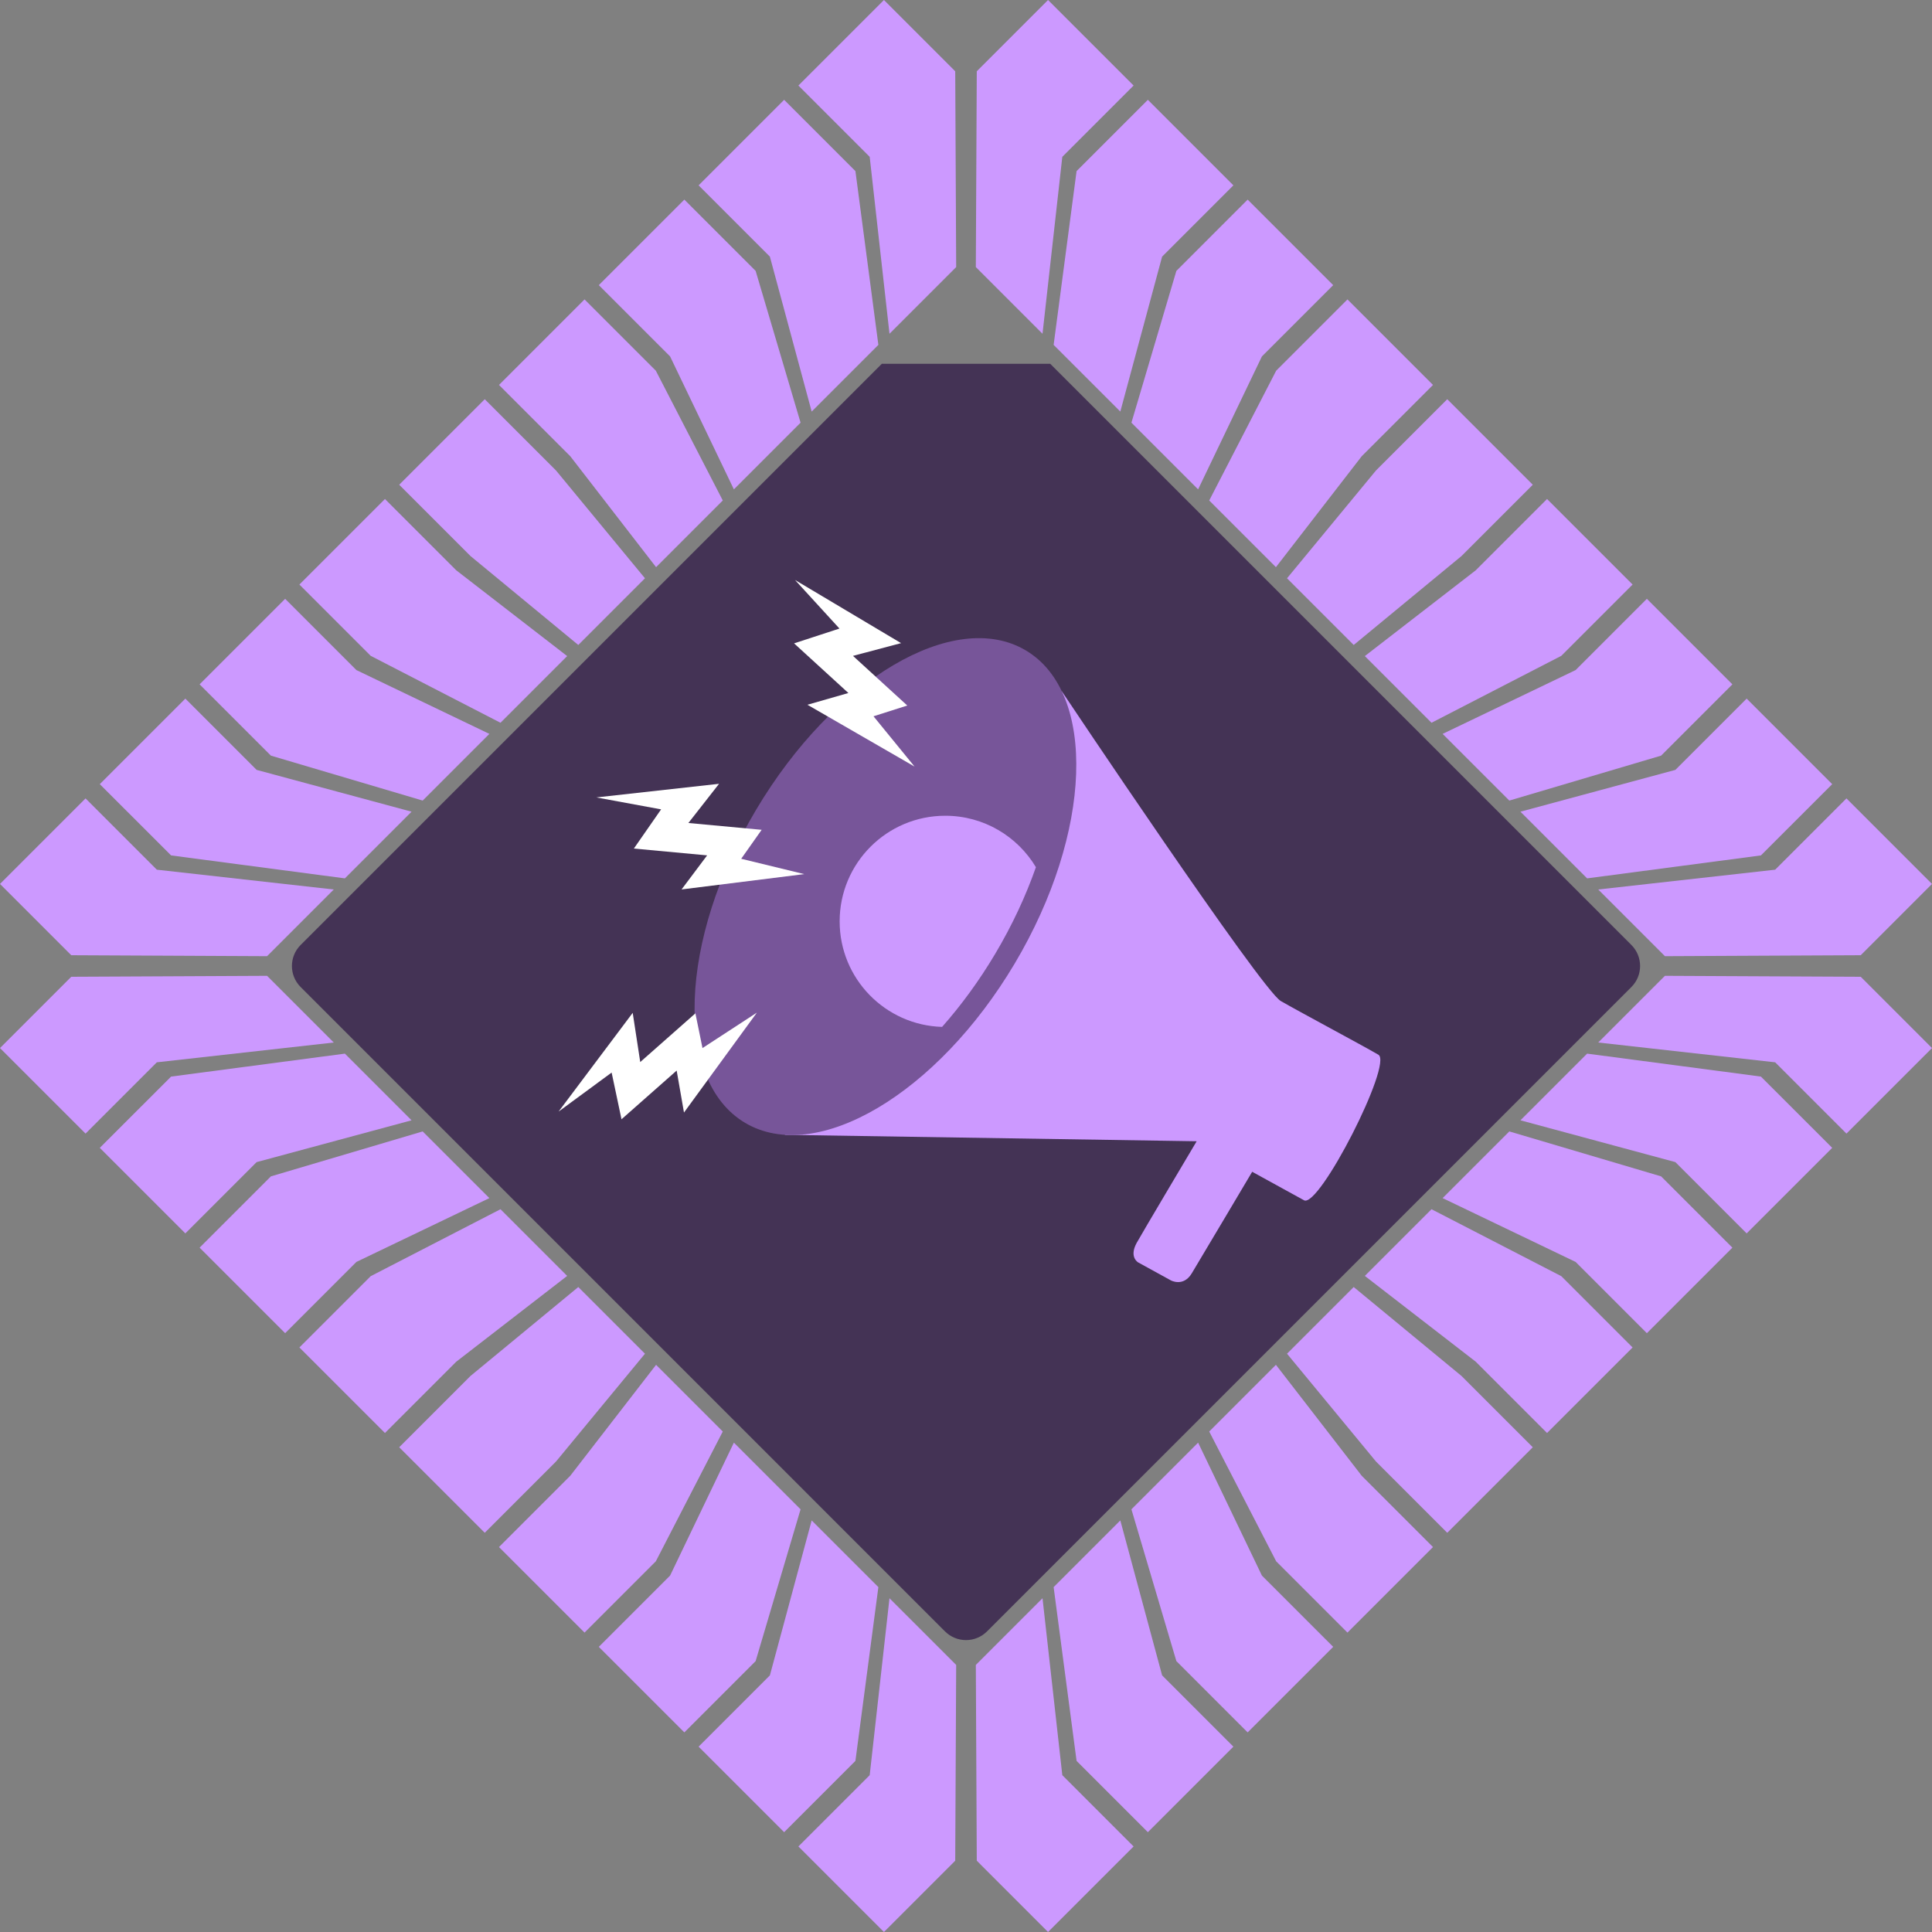 <?xml version="1.0" encoding="UTF-8"?>
<svg xmlns="http://www.w3.org/2000/svg" version="1.1" viewBox="0 0 566.929 566.929">
  <rect x="0" y="0" width="566.929" height="566.929" fill="#808080" stroke="none"/>
  <g id="Outer_Square">
    <g id="Bottom_Right">
      <polygon points="488.554 286.348 546.013 286.625 566.929 307.546 541.829 332.647 520.907 311.726 468.986 305.916 488.554 286.348" fill="#c9f"/>
      <polygon points="465.726 309.179 516.725 315.912 537.646 336.829 512.542 361.93 491.624 341.013 446.157 328.744 465.726 309.179" fill="#c9f"/>
      <polygon points="442.896 332.007 487.441 345.197 508.359 366.114 483.257 391.214 462.341 370.297 423.325 351.575 442.896 332.007" fill="#c9f"/>
      <polygon points="420.067 354.838 458.153 374.481 479.073 395.402 453.97 420.502 433.052 399.585 400.499 374.407 420.067 354.838" fill="#c9f"/>
      <polygon points="397.236 377.666 428.869 403.768 449.786 424.685 424.685 449.785 403.769 428.868 377.666 397.235 397.236 377.666" fill="#c9f"/>
      <polygon points="374.408 400.494 399.585 433.052 420.503 453.973 395.403 479.073 374.482 458.153 354.835 420.067 374.408 400.494" fill="#c9f"/>
      <polygon points="351.575 423.325 370.298 462.34 391.218 483.257 366.113 508.358 345.197 487.441 332.007 442.895 351.575 423.325" fill="#c9f"/>
      <polygon points="328.749 446.157 341.013 491.623 361.931 512.54 336.829 537.641 315.913 516.724 309.179 465.726 328.749 446.157" fill="#c9f"/>
      <polygon points="305.917 468.989 311.726 520.907 332.646 541.828 307.542 566.929 286.627 546.008 286.349 488.554 305.917 468.989" fill="#c9f"/>
    </g>
    <g id="Top_Right">
      <polygon points="488.554 280.581 546.012 280.304 566.929 259.383 541.828 234.282 520.907 255.203 468.986 261.013 488.554 280.581" fill="#c9f"/>
      <polygon points="465.726 257.75 516.725 251.017 537.646 230.1 512.541 204.999 491.624 225.916 446.157 238.185 465.726 257.75" fill="#c9f"/>
      <polygon points="442.895 234.922 487.441 221.733 508.358 200.816 483.257 175.715 462.341 196.632 423.325 215.354 442.895 234.922" fill="#c9f"/>
      <polygon points="420.067 212.091 458.153 192.448 479.073 171.528 453.969 146.427 433.052 167.344 400.498 192.522 420.067 212.091" fill="#c9f"/>
      <polygon points="397.235 189.263 428.869 163.161 449.786 142.244 424.685 117.144 403.768 138.061 377.666 169.695 397.235 189.263" fill="#c9f"/>
      <polygon points="374.408 166.435 399.585 133.877 420.502 112.956 395.403 87.856 374.482 108.777 354.834 146.863 374.408 166.435" fill="#c9f"/>
      <polygon points="351.575 143.604 370.298 104.589 391.218 83.672 366.113 58.572 345.197 79.489 332.007 124.034 351.575 143.604" fill="#c9f"/>
      <polygon points="328.749 120.772 341.013 75.306 361.93 54.389 336.829 29.288 315.912 50.205 309.179 101.203 328.749 120.772" fill="#c9f"/>
      <polygon points="305.916 97.941 311.725 46.022 332.646 25.101 307.542 0 286.626 20.921 286.348 78.375 305.916 97.941" fill="#c9f"/>
    </g>
    <g id="Bottom_Left">
      <polygon points="78.376 286.348 20.917 286.625 0 307.546 25.1 332.647 46.022 311.726 97.944 305.916 78.376 286.348" fill="#c9f"/>
      <polygon points="101.204 309.179 50.205 315.912 29.284 336.829 54.387 361.93 75.305 341.013 120.772 328.744 101.204 309.179" fill="#c9f"/>
      <polygon points="124.034 332.007 79.489 345.197 58.571 366.114 83.673 391.214 104.589 370.297 143.604 351.575 124.034 332.007" fill="#c9f"/>
      <polygon points="146.863 354.838 108.777 374.481 87.856 395.402 112.96 420.502 133.878 399.585 166.43 374.407 146.863 354.838" fill="#c9f"/>
      <polygon points="169.694 377.666 138.06 403.768 117.143 424.685 142.245 449.785 163.161 428.868 189.263 397.235 169.694 377.666" fill="#c9f"/>
      <polygon points="192.521 400.494 167.344 433.052 146.427 453.973 171.527 479.073 192.448 458.153 212.094 420.067 192.521 400.494" fill="#c9f"/>
      <polygon points="215.354 423.325 196.632 462.34 175.712 483.257 200.816 508.358 221.733 487.441 234.923 442.895 215.354 423.325" fill="#c9f"/>
      <polygon points="238.18 446.157 225.917 491.623 204.999 512.54 230.1 537.641 251.016 516.724 257.751 465.726 238.18 446.157" fill="#c9f"/>
      <polygon points="261.012 468.989 255.204 520.907 234.284 541.828 259.387 566.929 280.303 546.008 280.581 488.554 261.012 468.989" fill="#c9f"/>
    </g>
    <g id="Top_Left">
      <polygon points="78.375 280.581 20.917 280.304 0 259.383 25.101 234.282 46.022 255.203 97.944 261.013 78.375 280.581" fill="#c9f"/>
      <polygon points="101.203 257.75 50.205 251.017 29.284 230.1 54.388 204.999 75.305 225.916 120.773 238.185 101.203 257.75" fill="#c9f"/>
      <polygon points="124.034 234.922 79.489 221.733 58.572 200.816 83.673 175.715 104.589 196.632 143.604 215.354 124.034 234.922" fill="#c9f"/>
      <polygon points="146.863 212.091 108.777 192.448 87.856 171.528 112.96 146.427 133.877 167.344 166.431 192.522 146.863 212.091" fill="#c9f"/>
      <polygon points="169.695 189.263 138.06 163.161 117.143 142.244 142.244 117.144 163.161 138.061 189.263 169.695 169.695 189.263" fill="#c9f"/>
      <polygon points="192.521 166.435 167.344 133.877 146.427 112.956 171.527 87.856 192.448 108.777 212.095 146.863 192.521 166.435" fill="#c9f"/>
      <polygon points="215.354 143.604 196.632 104.589 175.712 83.672 200.816 58.572 221.733 79.489 234.923 124.034 215.354 143.604" fill="#c9f"/>
      <polygon points="238.18 120.772 225.916 75.306 204.999 54.389 230.1 29.288 251.017 50.205 257.75 101.203 238.18 120.772" fill="#c9f"/>
      <polygon points="261.013 97.941 255.204 46.022 234.283 25.101 259.387 0 280.304 20.921 280.581 78.375 261.013 97.941" fill="#c9f"/>
    </g>
  </g>
  <g id="Inner_Square">
    <path id="Core" d="M283.467,481.273c-2.231,0-4.464-.854-6.168-2.554l-189.085-189.09c-3.405-3.401-3.405-8.926,0-12.331l170.551-170.551h49.403l170.551,170.551c3.405,3.405,3.405,8.93,0,12.331l-189.084,189.09c-1.703,1.7-3.933,2.554-6.166,2.554" fill="#435"/>
    <path d="M375.835,293.743c-5.73-3.319-64.262-90.906-64.262-90.906l-81.268,130.17,120.846,1.886s-16.409,27.611-17.631,29.869c-2.263,4.183.479,5.69.479,5.69l9.586,5.27s3.662,2.013,6.122-2.061c2.956-4.896,17.735-29.812,17.735-29.812,0,0,13.198,7.249,15.206,8.359,4.43,2.448,26.172-40.186,21.825-42.711-5.251-3.05-23.312-12.667-28.639-15.753h0Z" fill="#c9f"/>
    <path d="M221.874,237.616c-22.75,38.279-24.202,79.408-3.244,91.864,20.958,12.454,56.392-8.478,79.14-46.76,22.75-38.28,24.202-79.41,3.244-91.865-20.958-12.455-56.391,8.479-79.141,46.761h.001Z" fill="#759"/>
    <path d="M292.062,279.846c5.011-8.434,8.988-17.006,11.919-25.379-5.414-9.039-15.298-15.093-26.603-15.093-17.116,0-30.991,13.875-30.991,30.99,0,16.806,13.378,30.477,30.063,30.969,5.588-6.319,10.876-13.521,15.611-21.487h.001Z" fill="#c9f"/>
    <polygon id="Flash" points="204.059 297.355 187.874 311.648 185.661 297.213 163.914 326.18 179.479 314.736 182.377 328.442 198.562 314.149 200.71 326.463 222.092 297.154 206.141 307.548 204.059 297.355" fill="#fff"/>
    <polygon id="Flash1" points="223.5 243.5 202.001 241.5 211 230 175 234 194 237.5 186.001 249 207.501 251 200 261 236 256.5 217.5 252 223.5 243.5" fill="#fff"/>
    <polygon id="Flash2" points="268.36 224.939 256.323 210.188 266.236 207.03 250.298 192.463 264.414 188.722 233.292 170.19 246.332 184.445 233.013 188.789 248.952 203.357 236.937 206.806 268.36 224.939" fill="#fff"/>
  </g>
</svg>